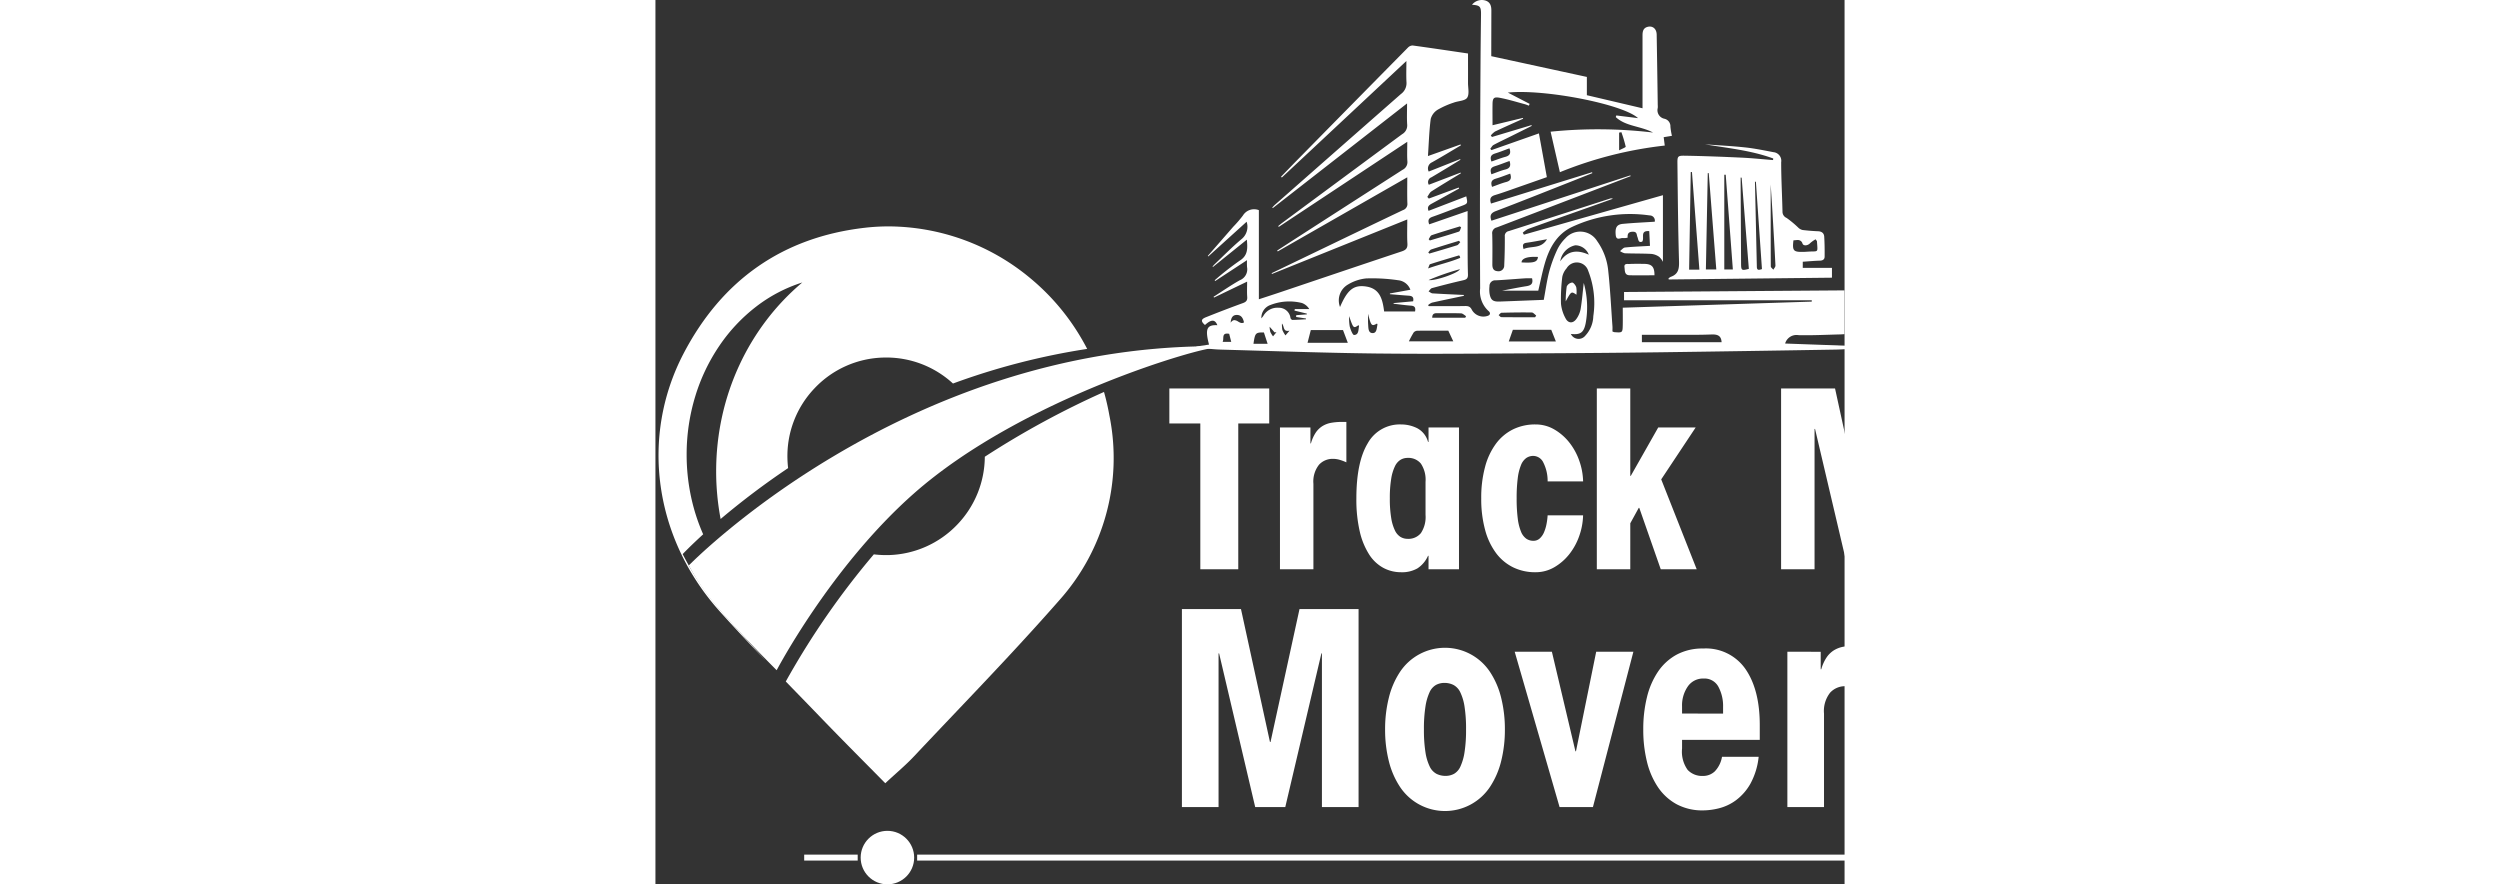 <svg xmlns="http://www.w3.org/2000/svg" width="200.021" height="70.755" viewBox="0 0 200.021 148.755">
  <rect x="0" y="0" width="200.021" height="148.755" fill="#333333" stroke="none"/>
  <g id="Logo-img-white" transform="translate(-2745.479 336.755)">
    <g id="Group_9417" data-name="Group 9417" transform="translate(5823.915 -1225.318)">
      <g id="Group_9414" data-name="Group 9414" transform="translate(-3056.29 901.511)">
        <path id="Subtraction_5" data-name="Subtraction 5" d="M-3019.482,417.476h0c-1.229-1.248-2.434-2.466-3.228-3.268l-.052-.052c-2.674-2.7-5.2-5.259-7.763-7.921-1.3-1.352-2.669-2.761-3.876-4l-.219-.226-.4-.41-1.2-1.237a133.346,133.346,0,0,1,14.813-21.389,16.845,16.845,0,0,0,2.053.126c.132,0,.249,0,.355,0a16.57,16.57,0,0,0,11.658-5.166,16.6,16.6,0,0,0,4.6-11.378,146.734,146.734,0,0,1,20.049-10.9c.366,1.293.671,2.625.907,3.958a35.982,35.982,0,0,1,.7,8.347,35.941,35.941,0,0,1-1.228,8.177,35.914,35.914,0,0,1-3.063,7.679,35.965,35.965,0,0,1-4.813,6.854c-5.8,6.616-11.954,13.1-17.91,19.362-2.218,2.333-4.389,4.619-6.566,6.933-.906.966-1.871,1.835-2.988,2.841l0,0-.018.016c-.574.518-1.169,1.053-1.814,1.656Zm-20.249-20.763c-3.01-3.142-5.419-5.725-7.58-8.13-11.048-12.3-13.444-29.331-6.1-43.393,6.506-12.458,16.766-19.575,30.5-21.153a35.273,35.273,0,0,1,4.013-.229,37.452,37.452,0,0,1,23.677,8.606,38.057,38.057,0,0,1,8.6,10.02c.383.646.752,1.313,1.1,1.981a116.691,116.691,0,0,0-22.573,5.825,16.546,16.546,0,0,0-11.226-4.375c-.132,0-.272,0-.456.006a16.5,16.5,0,0,0-11.614,5.18,16.5,16.5,0,0,0-4.549,11.874c.014.514.052,1.032.112,1.541a129.461,129.461,0,0,0-11.353,8.562,43.16,43.16,0,0,1-.751-8.026,42.989,42.989,0,0,1,1.023-9.346,41.884,41.884,0,0,1,2.912-8.574,41.016,41.016,0,0,1,4.567-7.555,39.82,39.82,0,0,1,5.99-6.287,25.17,25.17,0,0,0-7.775,4.073,28.379,28.379,0,0,0-6.161,6.556,31.319,31.319,0,0,0-4.059,8.483,33.54,33.54,0,0,0-1.462,9.854,33.94,33.94,0,0,0,.754,7.138,32.392,32.392,0,0,0,2.026,6.259c-2.234,2.034-3.435,3.318-3.447,3.33a47.889,47.889,0,0,0,6.341,9.463c2.122,2.393,5.252,5.843,7.5,8.316Z" transform="translate(3035.998 -298.675)" fill="#fff" stroke="rgba(0,0,0,0)" stroke-miterlimit="10" stroke-width="1"/>
        <path id="Path_9860" data-name="Path 9860" d="M-8.532,92.166S27.3,55.289,79.729,55.289v.345c-1.263-.364-32.036,8.184-50.453,24.473C15.322,92.448,6.246,109.79,6.246,109.79s-5.093-5.054-9.063-9.55A40.56,40.56,0,0,1-8.532,92.166Z" transform="translate(-8 -10)" fill="#fff"/>
        <g id="Group_9413" data-name="Group 9413" transform="translate(68.728 -12.949)">
          <path id="Union_2" data-name="Union 2" d="M30.468,59.464c-8.716-.1-17.428-.412-26.141-.654A24.173,24.173,0,0,1,0,58.3l2.245-.334c-.692-2.62-.388-3.356,1.4-3.261-.382-1-1.017-1.012-2.081-.037-.717-.618-.7-.967.175-1.313,2.055-.82,4.12-1.616,6.2-2.371.549-.2.774-.444.729-1.044-.06-.795-.015-1.6-.015-2.569L3.081,50.054c-.023-.044-.046-.088-.07-.132,1.469-.937,2.9-1.935,4.418-2.787a1.97,1.97,0,0,0,1.213-2.191,9.409,9.409,0,0,1-.007-1.182L3.285,47.27l-.092-.121a47.368,47.368,0,0,1,4.195-3.289c1.418-.887,1.348-2.065,1.222-3.55L2.9,44.911l-.063-.047a2.493,2.493,0,0,1,.245-.315c1.524-1.445,2.994-2.953,4.6-4.3A2.677,2.677,0,0,0,8.569,37.3L2.121,43.134c-.027-.027-.055-.055-.084-.082l4.279-4.907a19.4,19.4,0,0,0,1.632-1.894,2.2,2.2,0,0,1,2.68-.9v14.99c1.286-.422,2.453-.8,3.613-1.189,6.807-2.292,13.609-4.6,20.423-6.866.715-.238,1-.548.95-1.328-.077-1.286-.022-2.58-.022-4.044l-22.76,9.169-.058-.132,7.249-3.486c4.946-2.379,9.889-4.766,14.846-7.123a1.08,1.08,0,0,0,.739-1.167c-.049-1.394-.016-2.791-.016-4.35L13.8,42.293c-.031-.049-.061-.1-.093-.147.77-.5,1.539-1,2.309-1.5q9.393-6.051,18.793-12.089a1.419,1.419,0,0,0,.8-1.438c-.07-1.018-.018-2.044-.018-3.266L13.979,38.161l-.1-.13c.217-.175.428-.359.652-.526q10.09-7.47,20.191-14.929a1.692,1.692,0,0,0,.855-1.62c-.075-1.111-.02-2.234-.02-3.56-7.6,5.93-15.1,11.77-22.588,17.61-.028-.028-.058-.058-.087-.085a4.969,4.969,0,0,1,.377-.412q10.625-9.356,21.264-18.692a2.248,2.248,0,0,0,.937-1.967c-.065-1.16-.015-2.326-.015-3.589l-20.954,19.6-.134-.134c.941-.969,1.876-1.945,2.823-2.908Q26.438,17.406,35.711,8a1.12,1.12,0,0,1,.79-.348c3.072.42,6.139.882,9.308,1.347,0,1.661.007,3.295,0,4.927-.005.861.259,1.927-.149,2.521-.371.538-1.5.527-2.273.821a14.224,14.224,0,0,0-2.668,1.182,2.641,2.641,0,0,0-1.182,1.554c-.264,2.005-.319,4.039-.467,6.247L44.549,24.3l.067.143C43,25.4,41.4,26.381,39.758,27.3a1.133,1.133,0,0,0-.561,1.561l5.282-2.093.058.11c-1.624.985-3.241,1.982-4.879,2.945a.857.857,0,0,0-.443,1.257l5.345-2.048.055.113c-1.655,1.01-3.323,2-4.955,3.048-.307.2-.472.613-.7.928l.255.284,5.021-1.857c.026.054.05.109.076.163-1.535.85-3.063,1.706-4.6,2.542-.473.257-.818.533-.544,1.215l6.348-2.44c.262,1.222.26,1.22-.852,1.636-1.614.6-3.217,1.237-4.844,1.808-.628.221-.808.561-.542,1.266L45.74,35.5c0,1.8-.005,3.479,0,5.156.008,1.842,0,3.685.059,5.524.02.625-.212.831-.786.961-1.765.4-3.519.851-5.267,1.323-.223.061-.384.36-.573.548.222.117.441.324.67.338,1.75.11,3.5.182,5.254.266.005.049.012.1.016.147-1.789.378-3.583.745-5.368,1.146a2.359,2.359,0,0,0-.658.419l.133.167c2.008,0,4.017.023,6.023-.015.572-.011.93.053,1.216.641a2.218,2.218,0,0,0,2.6,1.03c.551-.147.542-.557.212-.822a4.445,4.445,0,0,1-1.423-3.812q-.039-7.942-.029-15.885.024-10.962.093-21.927c.014-2.733.05-5.466.082-8.2C48.017,1.1,47.845.9,46.48.8A2.11,2.11,0,0,1,48.708.083c.844.257,1.03.916,1.028,1.689q-.008,3.2-.015,6.388V9.45L65.8,12.941v3.074l9.362,2.2V5.976c0-.635.087-1.233.813-1.445.875-.256,1.552.3,1.569,1.292q.1,5.912.179,11.824a3.2,3.2,0,0,1,0,.517,1.464,1.464,0,0,0,1.131,1.814,1.291,1.291,0,0,1,1,1.318,11.491,11.491,0,0,0,.254,1.552l-1.386.229c.058.452.111.869.18,1.409a66.18,66.18,0,0,0-17.64,4.482L59.7,22.153a78.882,78.882,0,0,1,17.234.143c-2.149-1.127-4.589-1.021-6.271-2.6q.043-.138.084-.275l3.659.452c-2.525-2.355-15.757-4.932-21.9-4.3l3.667,1.9c-.042.1-.086.2-.129.3-.238-.086-.475-.191-.72-.256-1.383-.368-2.758-.8-4.161-1.064-1.018-.194-1.215.048-1.231,1.063-.018,1.147,0,2.293,0,3.55l5.1-1.231c.017.045.034.09.05.135-1.575.712-3.156,1.409-4.718,2.149a3.273,3.273,0,0,0-.721.67c.066.085.131.169.194.255l6.638-1.994c.018.042.036.086.055.129q-1.7.851-3.409,1.7c-1,.5-2.021.971-3.009,1.5-.237.126-.378.432-.562.654.069.073.139.146.209.218l7.976-2.811c.445,2.455.884,4.87,1.335,7.359-1.515.532-3,1.056-4.484,1.572-1.411.49-2.812,1.014-4.243,1.444-.767.231-.931.642-.667,1.427l16.993-5.271c.019.051.037.1.055.153-1.313.523-2.625,1.051-3.941,1.57-4.09,1.612-8.171,3.247-12.281,4.808-.837.319-1.09.726-.754,1.627L73.116,29.5c.017.043.033.088.049.132q-2.28.876-4.561,1.752-8.973,3.442-17.952,6.873a.981.981,0,0,0-.772,1.11c.051,1.7.035,3.395.022,5.092,0,.623.139,1.089.85,1.157a.962.962,0,0,0,1.148-1c.08-1.607.106-3.219.1-4.828a.807.807,0,0,1,.666-.914q8.5-2.714,16.986-5.455a.631.631,0,0,1,.523.016c-1.461.522-2.921,1.048-4.382,1.566-3.3,1.171-6.612,2.332-9.909,3.523a3.889,3.889,0,0,0-.868.62c.064.111.13.221.194.332l23.386-6.643V44.045a2.9,2.9,0,0,0-.621-.833,2.768,2.768,0,0,0-1.314-.5c-1.493-.081-2.992-.049-4.486-.107a2.414,2.414,0,0,1-.8-.371c.279-.209.543-.57.841-.6,1.364-.141,2.739-.19,4.2-.277-.043-.849-.082-1.637-.124-2.481-1.63-.121-.742,1.174-1.186,1.768-.671.262-.634-.384-.8-.785-.151-.356-.041-.863-.715-.878-.716-.014-.994.271-.928.99a2.258,2.258,0,0,1-.7.078,1.152,1.152,0,0,0-.472.042c-.383.086-.77.17-.839-.568-.115-1.227.16-1.767,1.2-1.866,1.767-.167,3.541-.245,5.365-.363a.865.865,0,0,0-.855-1.056,22.987,22.987,0,0,0-13.119,1.968c-2.492,1.216-3.752,3.495-4.5,6.054-.434,1.48-.728,3-1.117,4.639H51.5c1.385-.258,2.752-.544,4.13-.759.756-.119,1.176-.4.95-1.326-.352,0-.74-.022-1.124,0-1.665.11-3.327.258-4.993.341a.951.951,0,0,0-1.042.979,4.967,4.967,0,0,0,.005,1.2c.19,1.144.561,1.433,1.725,1.39,2.468-.089,4.937-.19,7.4-.286.3-1.61.511-3.175.9-4.693A23.056,23.056,0,0,1,60.8,42.034a6.846,6.846,0,0,1,1.389-1.951,3.337,3.337,0,0,1,5.343.474,10.26,10.26,0,0,1,1.85,4.875c.344,3.137.495,6.3.722,9.446.02.284,0,.571,0,.879a1.474,1.474,0,0,0,.335.118c1.364.1,1.373.1,1.4-1.28.016-.914,0-1.829,0-2.837l31.793-1.022c0-.075,0-.149,0-.224H72.054V49.118l37.081-.273V56.21c-.243.014-.492.038-.743.043-2.329.055-4.662.181-6.988.125a1.989,1.989,0,0,0-2.255,1.408l12.933.465c0,.1,0,.2,0,.294-1.513.09-3.026.238-4.541.263q-14.715.251-29.429.45-10.357.132-20.715.175c-6,.026-12,.078-18,.078Q34.932,59.511,30.468,59.464ZM9.721,57.829H12.1c-.215-.661-.409-1.252-.624-1.909H11.34C10.061,55.919,9.978,56.059,9.721,57.829Zm9.1-.17h6.766c-.292-.778-.56-1.484-.806-2.138H19.364C19.155,56.341,18.988,56.992,18.817,57.659Zm56.237-.094H88.463c-.062-1.15-.729-1.343-1.772-1.3-1.756.067-3.514.06-5.272.055-.659,0-1.319,0-1.977,0-1.46,0-2.921,0-4.387,0ZM4.529,57.507H5.98c-.12-.47-.222-.879-.343-1.356a2.027,2.027,0,0,0-.367-.039C4.361,56.112,4.795,57.044,4.529,57.507Zm48.133-.065h7.927l-.78-1.966H53.352C53.109,56.168,52.9,56.754,52.662,57.443Zm-15.337-1.81a.9.9,0,0,0-.651.283,16,16,0,0,0-.812,1.5h7.466l-.838-1.795-2.421,0C39.154,55.618,38.239,55.621,37.325,55.633Zm28.221.822a5.013,5.013,0,0,0,1.339-3.279,14.815,14.815,0,0,0-.858-7.617,2,2,0,0,0-3.637-.421,3.089,3.089,0,0,0-.724,1.44,30.256,30.256,0,0,0-.219,4.518,6.392,6.392,0,0,0,.762,2.438c.436.885,1.271.916,1.841.1a4.163,4.163,0,0,0,.7-1.639c.233-1.4.346-2.813.527-4.4a15.044,15.044,0,0,1,.328,6.753c-.323,1.625-.894,2-2.5,1.828A1.444,1.444,0,0,0,65.546,56.454Zm-52.988-.613a4.048,4.048,0,0,0,.454.734l.577-.7-.317.034-.838-.953A4.339,4.339,0,0,0,12.558,55.841Zm2.027-.324a4.631,4.631,0,0,0,.516.9c.229-.264.456-.528.686-.793-1.148.248-.836-.728-1.276-1.2A4.835,4.835,0,0,0,14.585,55.517Zm11.324-.61c.137.535.493,1.448.734,1.442.8-.021.715-.858.829-1.455.012-.059-.048-.131-.079-.205-.855.582-.855.582-1.586-1.511A8.664,8.664,0,0,0,25.908,54.907Zm3.1-.331c.046.581-.005,1.429.731,1.456s.7-.832.834-1.4c.014-.06-.041-.137-.065-.212-.918.514-1.008.405-1.511-1.637C29,53.381,28.963,53.981,29.011,54.576ZM7.137,54.09c.311.183.627.365.989.139-.161-.71-.45-1.261-1.226-1.252-.695.008-.954.491-1.019,1.3.225-.318.432-.426.632-.426A1.31,1.31,0,0,1,7.137,54.09Zm7.025-2.315a1.955,1.955,0,0,1,1.782,1.718c.033.131.215.324.326.322.764-.01,1.525-.067,2.288-.107-.005-.045-.01-.09-.015-.135l-1.651-.254.026-.3L18.7,52.88c0-.041-.006-.085-.01-.127l-2.079-.51c.022-.083.044-.167.067-.249h2.433a2.421,2.421,0,0,0-1.229-1.022,8.755,8.755,0,0,0-5.334.339,2.289,2.289,0,0,0-1.5,2.244c.2-.246.276-.325.333-.418a2.7,2.7,0,0,1,2.447-1.376Q13.995,51.761,14.162,51.775Zm25.627,1.671h5.56c.044-.088.088-.177.131-.266-.277-.164-.55-.457-.833-.469-.809-.031-1.618-.029-2.427-.026-.543,0-1.085,0-1.627-.005H40.56C40.053,52.679,39.783,52.871,39.789,53.447Zm11.668-.836c-.17,0-.334.257-.5.394.152.121.3.342.456.345,1.894.023,3.79.015,5.684.015l.182-.291c-.245-.177-.489-.5-.736-.507q-.735-.012-1.47-.012C53.868,52.555,52.662,52.578,51.458,52.61ZM28.7,48.2c2.34.364,2.741,2.234,3,4.188h5.2c.132-.681-.089-.931-.688-.974-.98-.072-1.954-.212-2.931-.323l.015-.109,3.282-.3c.151-.734-.2-.906-.741-.943-1.057-.07-2.113-.167-3.17-.252v-.121l3.448-.626a2.446,2.446,0,0,0-2.061-1.6,29.665,29.665,0,0,0-5.385-.305,7.321,7.321,0,0,0-3.055,1.029,3.087,3.087,0,0,0-1.335,3.779c1.082-2.522,2.014-3.51,3.632-3.51A5.133,5.133,0,0,1,28.7,48.2Zm10.476-1.086c1.074.17,5-1.171,5.272-1.833A41.1,41.1,0,0,0,39.173,47.112Zm5.1-4.15c-1.62.481-3.239.962-4.848,1.479-.128.041-.172.342-.343.71,1.953-.695,3.746-1.071,5.414-1.78-.031-.105-.061-.211-.093-.316-.04-.03-.092-.094-.123-.094Zm10.54,1.176c2.117.122,2.679-.072,2.755-.92q-.3-.017-.572-.017C55.631,43.2,54.84,43.524,54.811,44.139Zm9-2.87a3.242,3.242,0,0,0-2.495,2.692c1.307-1.9,2.944-1.953,4.805-1.119a2.462,2.462,0,0,0-2.16-1.58Q63.889,41.262,63.814,41.269Zm-24.194.694c-.2.066-.337.33-.5.5l.18.194c1.557-.463,3.117-.913,4.665-1.4.212-.068.361-.337.539-.514l-.223-.235C42.723,40.987,41.166,41.455,39.62,41.963Zm16.024-1.123c-.6.082-.711.358-.49,1.053,1.273-.578,2.93.036,3.938-1.652C57.826,40.465,56.741,40.689,55.643,40.839Zm-15.95-1.274c-.22.075-.341.441-.508.672.066.071.132.141.2.212,1.633-.489,3.271-.959,4.887-1.49.185-.061.257-.466.38-.712l-.218-.166C42.849,38.569,41.262,39.038,39.694,39.565Zm10.8-9.517c-.76.217-.9.647-.645,1.386.808-.285,1.574-.609,2.37-.819.77-.2.947-.624.682-1.413C52.088,29.49,51.3,29.818,50.489,30.048Zm-.206-2.075c-.766.231-.761.688-.546,1.343.813-.287,1.552-.609,2.323-.8.812-.2.989-.648.724-1.438C51.947,27.38,51.127,27.718,50.283,27.973Zm.1-2.165c-.695.207-.933.58-.639,1.362.782-.268,1.549-.572,2.34-.79.736-.2.989-.6.686-1.432C51.944,25.249,51.177,25.57,50.383,25.808Zm20.836-3.5v2.978c.455-.246,1.13-.5,1.108-.616a21.812,21.812,0,0,0-.727-2.435ZM62.413,48.2a1.189,1.189,0,0,1,.9-.673c.221-.017.594.46.7.78a4.318,4.318,0,0,1,.029,1.267c-.86-.59-.86-.59-1.8,1.12A17.636,17.636,0,0,1,62.413,48.2Zm17.115-1.368a1.788,1.788,0,0,1,.393-.267c1.285-.452,1.418-1.375,1.381-2.629-.162-5.489-.206-10.982-.269-16.474-.013-1.157.058-1.288,1.208-1.269,3.189.052,6.376.175,9.563.323,1.774.082,3.542.269,5.314.409.012-.088.022-.176.033-.266-3.7-1.361-7.608-1.735-11.476-2.378,2.254.167,4.514.275,6.758.517,1.595.172,3.174.5,4.753.8a1.455,1.455,0,0,1,1.3,1.685c0,2.759.157,5.518.221,8.277a1.134,1.134,0,0,0,.693,1.1,17.266,17.266,0,0,1,2.007,1.674,1.5,1.5,0,0,0,.7.359c.855.1,1.717.174,2.578.206.628.024,1.007.327,1.042.915.068,1.113.078,2.229.068,3.344,0,.471-.3.675-.8.688-.944.025-1.885.114-2.877.181v1.029h4.909V46.71l-27.459.3ZM91.667,30.982q.035,6.681.073,13.362c.007,1.152.092,1.207,1.306.881q-.6-7.657-1.21-15.339l-.169-.014C91.667,30.243,91.666,30.612,91.667,30.982Zm2.407-.415q.161,7.148.318,14.3c.014.681.387.544.86.4-.341-4.925-.681-9.815-1.02-14.7Zm2.668,14.247c0,.187.28.372.43.557.122-.233.362-.472.35-.7-.151-3.074-.335-6.145-.517-9.218-.086-1.455-.185-2.91-.283-4.437C96.722,35.67,96.716,40.242,96.741,44.814ZM83.275,28.946q-.138,8.2-.274,16.411h1.726c-.421-5.535-.835-10.978-1.249-16.421Zm2.86.181c-.1,5.386-.209,10.771-.314,16.206h1.751c-.429-5.472-.851-10.841-1.271-16.21Zm2.782.265V45.332h1.44c-.4-5.362-.8-10.652-1.2-15.942Zm11.633,11.036c-.212,1.743-.011,1.973,1.615,1.943.286,0,.572-.024.858-.042,1.763-.115,1.616.29,1.482-1.74,0-.047-.059-.091-.228-.337a5.087,5.087,0,0,0-.941.671c-.353.391-1.089.5-1.261.059a.8.8,0,0,0-.828-.606C101.03,40.375,100.792,40.418,100.551,40.427ZM72.986,46.3c-.891-.02-.778-.779-.858-1.343s.307-.561.642-.553c.063,0,.124,0,.18,0,.833-.037,1.668-.028,2.5-.016,1.285.019,1.733.494,1.722,1.919-.859,0-1.7.008-2.524.008C74.091,46.32,73.538,46.316,72.986,46.3Z" transform="translate(0 0)" fill="#fff"/>
        </g>
      </g>
      <path id="Path_9865" data-name="Path 9865" d="M12.516-24.528V0H6.132V-24.528H.924v-5.88h16.8v5.88Zm12.138.672v2.688h.084A6.366,6.366,0,0,1,25.557-23a3.813,3.813,0,0,1,1.134-1.092,4.206,4.206,0,0,1,1.47-.546,10.657,10.657,0,0,1,1.869-.147H30.7v6.8a8.238,8.238,0,0,0-1.113-.42,4.045,4.045,0,0,0-1.155-.168,3.1,3.1,0,0,0-2.331.987,4.543,4.543,0,0,0-.945,3.213V0H19.53V-23.856ZM44.016-14.7a4.882,4.882,0,0,0-.777-3.066,2.715,2.715,0,0,0-2.247-.966,2.314,2.314,0,0,0-1.176.315,2.555,2.555,0,0,0-.945,1.092,7.515,7.515,0,0,0-.63,2.1,19.647,19.647,0,0,0-.231,3.3,19.647,19.647,0,0,0,.231,3.3,7.515,7.515,0,0,0,.63,2.1,2.555,2.555,0,0,0,.945,1.092,2.314,2.314,0,0,0,1.176.315,2.715,2.715,0,0,0,2.247-.966,4.882,4.882,0,0,0,.777-3.066ZM44.52,0V-2.268h-.084A4.877,4.877,0,0,1,42.651-.147,5.231,5.231,0,0,1,39.9.5a6.269,6.269,0,0,1-2.982-.735A6.573,6.573,0,0,1,34.524-2.5a12.3,12.3,0,0,1-1.575-3.864,23.812,23.812,0,0,1-.567-5.565q0-6.09,1.911-9.261A6.156,6.156,0,0,1,39.9-24.36a6.06,6.06,0,0,1,2.709.63,3.673,3.673,0,0,1,1.827,2.31h.084v-2.436h5.124V0ZM64.554-14.784a6.872,6.872,0,0,0-.735-3.192,1.909,1.909,0,0,0-1.659-1.092,2.078,2.078,0,0,0-1.2.357,2.655,2.655,0,0,0-.882,1.176,8.515,8.515,0,0,0-.546,2.184,25.669,25.669,0,0,0-.189,3.423,25.669,25.669,0,0,0,.189,3.423,8.515,8.515,0,0,0,.546,2.184,2.655,2.655,0,0,0,.882,1.176,2.078,2.078,0,0,0,1.2.357,1.539,1.539,0,0,0,1.071-.4,2.938,2.938,0,0,0,.714-1.029,6.688,6.688,0,0,0,.42-1.386,11.127,11.127,0,0,0,.189-1.47h5.964a11.2,11.2,0,0,1-.651,3.486,10.486,10.486,0,0,1-1.68,3.066,8.926,8.926,0,0,1-2.52,2.184A6.211,6.211,0,0,1,62.5.5a8.416,8.416,0,0,1-3.738-.819,7.979,7.979,0,0,1-2.877-2.394,11.5,11.5,0,0,1-1.848-3.906,19.786,19.786,0,0,1-.651-5.313,19.786,19.786,0,0,1,.651-5.313,11.5,11.5,0,0,1,1.848-3.906,7.979,7.979,0,0,1,2.877-2.394A8.416,8.416,0,0,1,62.5-24.36a6.211,6.211,0,0,1,3.171.84,8.926,8.926,0,0,1,2.52,2.184,10.486,10.486,0,0,1,1.68,3.066,11.2,11.2,0,0,1,.651,3.486Zm8.274-15.624h5.628v14.7h.084l4.62-8.148h6.3l-5.8,8.736L89.628,0H83.58L79.968-10.332h-.084l-1.428,2.6V0H72.828Zm49.056,0h9.072V0h-5.628V-23.6h-.084L119.7,0h-4.62l-5.544-23.6h-.084V0h-5.628V-30.408H112.9L117.348-10h.084Zm30.366,6.552L143.178,7.56h-5.712l2.856-8.988-6.468-22.428h5.88l3.36,13.776h.084l3.192-13.776ZM22.816,6.7h9.936V40H26.588V14.148H26.5L20.424,40h-5.06L9.292,14.148H9.2V40H3.036V6.7h9.936l4.876,22.356h.092Zm20.93,20.24A23.868,23.868,0,0,0,44,30.754a8.42,8.42,0,0,0,.713,2.415,2.689,2.689,0,0,0,1.15,1.242,3.346,3.346,0,0,0,1.518.345,2.971,2.971,0,0,0,1.426-.345,2.661,2.661,0,0,0,1.081-1.242,9.013,9.013,0,0,0,.69-2.415,23.868,23.868,0,0,0,.253-3.818,23.868,23.868,0,0,0-.253-3.818,8.42,8.42,0,0,0-.713-2.415,2.689,2.689,0,0,0-1.15-1.242,3.346,3.346,0,0,0-1.518-.345,2.971,2.971,0,0,0-1.426.345A2.661,2.661,0,0,0,44.689,20.7,9.013,9.013,0,0,0,44,23.118,23.868,23.868,0,0,0,43.746,26.936Zm-6.532,0a21.749,21.749,0,0,1,.621-5.29A13.8,13.8,0,0,1,39.7,17.3a9.085,9.085,0,0,1,15.18,0,13.8,13.8,0,0,1,1.863,4.347,21.749,21.749,0,0,1,.621,5.29,21.669,21.669,0,0,1-.621,5.313,13.822,13.822,0,0,1-1.863,4.324,9.085,9.085,0,0,1-15.18,0,13.822,13.822,0,0,1-1.863-4.324A21.669,21.669,0,0,1,37.214,26.936Zm21.8-13.064h6.256L69.23,30.616h.092l3.4-16.744h6.256L72.174,40H66.562Zm35.052,10.4v-1.1a6.816,6.816,0,0,0-.782-3.4A2.648,2.648,0,0,0,90.8,18.38a3.112,3.112,0,0,0-2.668,1.334,5.578,5.578,0,0,0-.966,3.358v1.2Zm-6.9,4.416v1.472a5.273,5.273,0,0,0,.943,3.588,3.321,3.321,0,0,0,2.553,1.012,2.838,2.838,0,0,0,2.024-.782,4.67,4.67,0,0,0,1.2-2.438h6.164a12,12,0,0,1-1.4,4.554,8.976,8.976,0,0,1-2.392,2.737,8.145,8.145,0,0,1-2.829,1.357,11.251,11.251,0,0,1-2.714.368,9.137,9.137,0,0,1-4.462-1.035,8.981,8.981,0,0,1-3.128-2.852,13.241,13.241,0,0,1-1.863-4.3,22.356,22.356,0,0,1-.621-5.428,22.356,22.356,0,0,1,.621-5.428,13.241,13.241,0,0,1,1.863-4.3,8.981,8.981,0,0,1,3.128-2.852,9.137,9.137,0,0,1,4.462-1.035,8.088,8.088,0,0,1,7.13,3.473q2.392,3.473,2.392,9.407v2.484Zm23.322-14.812v2.944h.092a6.972,6.972,0,0,1,.9-2,4.176,4.176,0,0,1,1.242-1.2,4.607,4.607,0,0,1,1.61-.6,11.672,11.672,0,0,1,2.047-.161h.736v7.452a9.022,9.022,0,0,0-1.219-.46,4.43,4.43,0,0,0-1.265-.184,3.394,3.394,0,0,0-2.553,1.081,4.975,4.975,0,0,0-1.035,3.519V40H104.88V13.872Zm13.754,17.756a3.381,3.381,0,0,0,3.542,3.312,2.194,2.194,0,0,0,2-.828,3.269,3.269,0,0,0,.529-1.794,1.829,1.829,0,0,0-.874-1.656,9.41,9.41,0,0,0-2.185-.966q-1.311-.414-2.829-.851a9.761,9.761,0,0,1-2.829-1.334,7.184,7.184,0,0,1-2.185-2.438,8.445,8.445,0,0,1-.874-4.163,7.818,7.818,0,0,1,.575-3.036,6.707,6.707,0,0,1,1.679-2.392,7.792,7.792,0,0,1,2.783-1.587,11.99,11.99,0,0,1,3.887-.575q4.324,0,6.394,2.231a9.614,9.614,0,0,1,2.346,6.049h-6.164a3.734,3.734,0,0,0-.713-2.208,2.542,2.542,0,0,0-2.047-.736,2.264,2.264,0,0,0-1.633.552,1.946,1.946,0,0,0-.575,1.472,1.776,1.776,0,0,0,.874,1.633,8.851,8.851,0,0,0,2.185.9q1.311.368,2.829.782a9.32,9.32,0,0,1,2.829,1.311,7.125,7.125,0,0,1,2.185,2.461A8.694,8.694,0,0,1,136.85,32a8.281,8.281,0,0,1-2.6,6.118,8.672,8.672,0,0,1-2.921,1.794,10.448,10.448,0,0,1-3.726.644,11.355,11.355,0,0,1-3.519-.529,8.2,8.2,0,0,1-2.9-1.633,8.805,8.805,0,0,1-2.093-2.783,10.91,10.91,0,0,1-1.012-3.979Z" transform="translate(-2992.915 984.318)" fill="#fff"/>
    </g>
    <g id="_--_0_-----------------" data-name="-- 0 -----------------" transform="translate(-290)">
      <line id="Line_16" data-name="Line 16" x2="195" transform="translate(3079.5 -192.5)" fill="none" stroke="#fff" stroke-width="1"/>
      <line id="Line_17" data-name="Line 17" x2="9" transform="translate(3060.5 -192.5)" fill="none" stroke="#fff" stroke-width="1"/>
      <circle id="Ellipse_4" data-name="Ellipse 4" cx="4.5" cy="4.5" r="4.5" transform="translate(3070 -197)" fill="#fff"/>
    </g>
  </g>
</svg>
